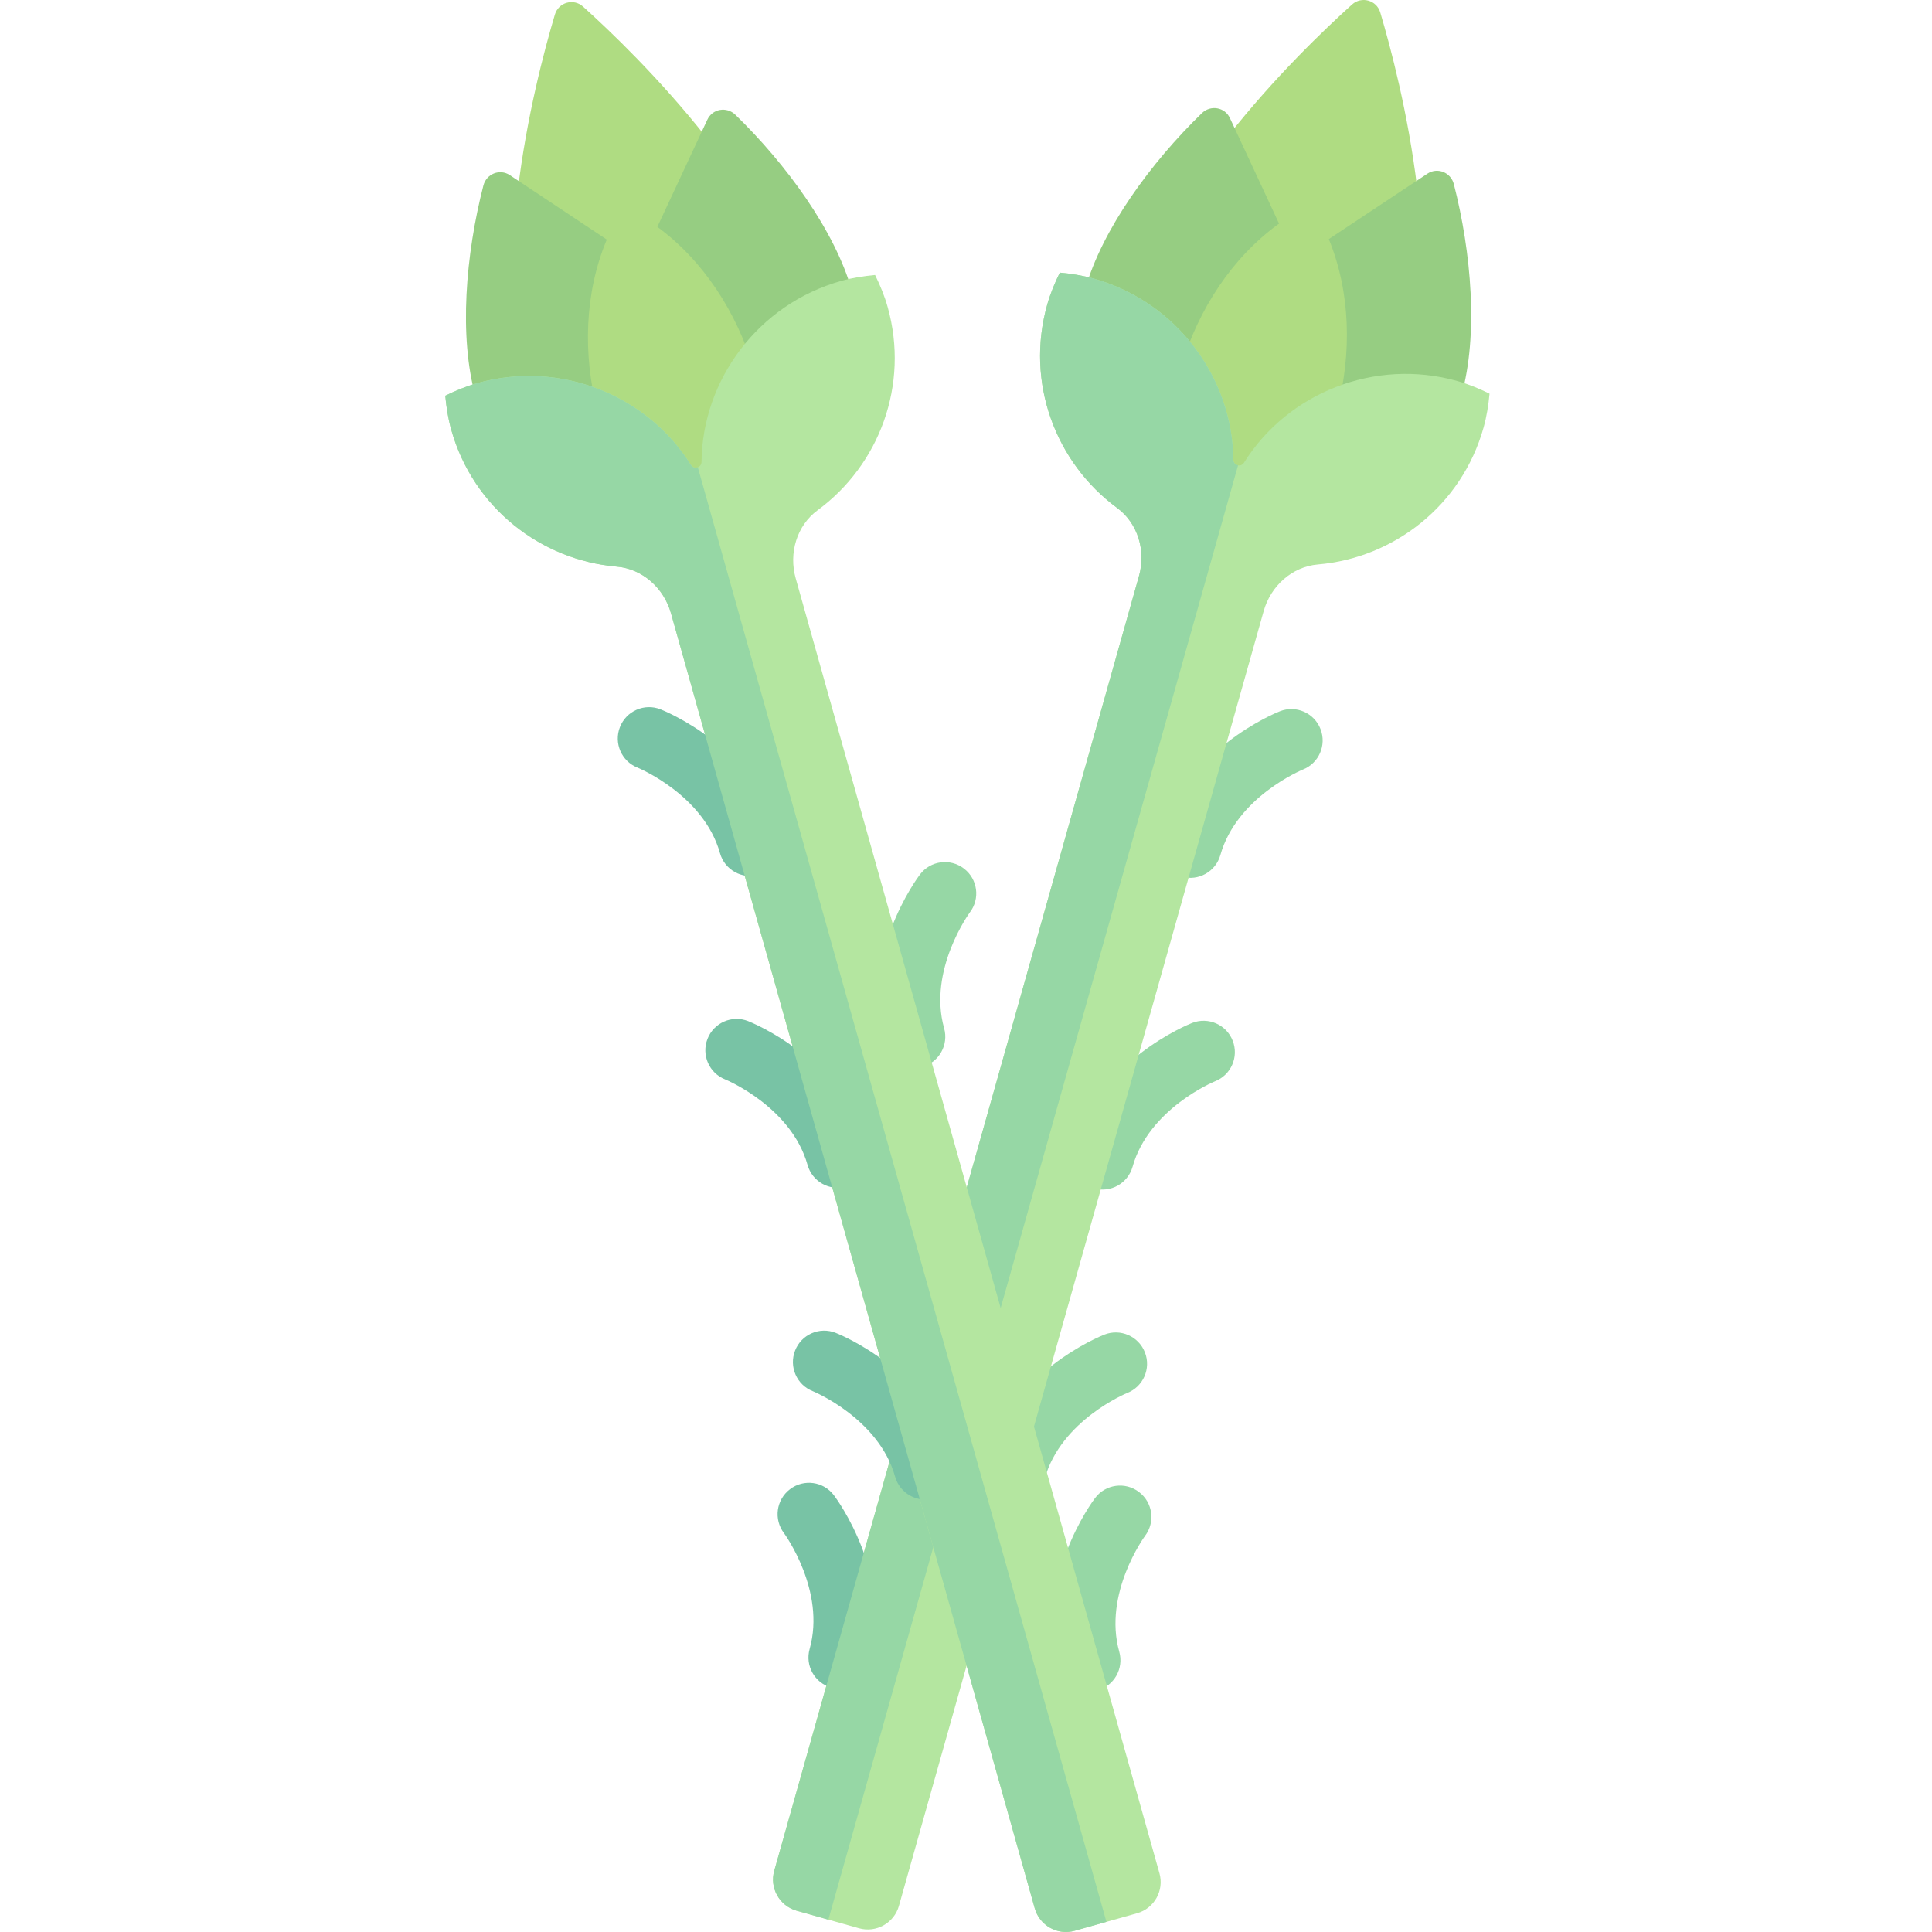 <svg height="511pt" viewBox="-117 0 511 511.999" width="511pt" xmlns="http://www.w3.org/2000/svg"><path d="m240.812 1.188c-7.195 6.469-20.535 19.199-32.98 35.02l15.094 40.652 35.137-27.098c-2.379-19.742-7.051-37.301-9.781-46.477-.965-3.242-4.949-4.359-7.469-2.098zm0 0" fill="#afdc82"/><path d="m232.469 64.809 28.312-18.789c2.66-1.762 6.207-.328 7 2.762 4.676 18.191 6.504 40.066 2.012 56.02l-40.238 7.359zm0 0" fill="#96cd82"/><path d="m222.777 62.078-14.344-30.805c-1.348-2.891-5.121-3.52-7.41-1.301-13.484 13.078-26.461 30.781-30.957 46.734l30.48 27.281zm0 0" fill="#96cd82"/><g fill="#96d7a5"><path d="m195.668 232.328c4.418 1.246 9-1.324 10.246-5.742 4.34-15.41 21.648-22.559 21.82-22.629 4.277-1.668 6.383-6.48 4.715-10.754-1.66-4.277-6.488-6.402-10.754-4.715-1.023.402-25.141 10.066-31.77 33.594-1.242 4.422 1.324 9.004 5.742 10.246zm0 0"/><path d="m172.398 314.938c4.418 1.246 9-1.324 10.246-5.742 4.344-15.418 21.648-22.566 21.82-22.633 4.277-1.668 6.387-6.484 4.715-10.758-1.656-4.281-6.488-6.395-10.754-4.715-1.023.402-25.141 10.066-31.77 33.602-1.242 4.422 1.324 9.004 5.742 10.246zm0 0"/><path d="m149.129 397.539c4.422 1.246 9.004-1.324 10.246-5.742 4.344-15.418 21.652-22.566 21.824-22.637 4.277-1.668 6.383-6.484 4.715-10.754-1.66-4.285-6.488-6.402-10.758-4.715-1.023.402-25.137 10.066-31.77 33.602-1.242 4.418 1.324 9 5.742 10.246zm0 0"/></g><path d="m236.797 108.809c4.016-15.164 3.602-31.477-2.188-45.547-1.344-3.254-2.984-6.168-4.754-8.895-2.934 1.402-5.852 3.031-8.695 5.109-12.172 8.891-20.984 22.422-25.516 37.285l13.355 32.207zm0 0" fill="#afdc82"/><path d="m277.242 104.328c-2.703-1.328-5.508-2.504-8.508-3.348-21.965-6.188-45.027 3.191-56.566 21.637-.828 1.32-2.801.766-2.816-.793-.219-21.754-15.023-41.805-36.988-47.992-3-.844-6.008-1.305-9.004-1.586-1.324 2.703-2.504 5.508-3.348 8.508-5.812 20.633 2.223 41.852 18.523 53.844 5.551 4.086 7.676 11.402 5.809 18.035l-96.66 343.137c-1.285 4.562 1.371 9.305 5.934 10.59l16.523 4.652c4.562 1.285 9.301-1.371 10.586-5.934l96.66-343.137c1.867-6.633 7.5-11.766 14.367-12.352 20.164-1.719 38.09-15.625 43.902-36.258.844-3 1.305-6.008 1.586-9.004zm0 0" fill="#b4e6a0"/><path d="m102.805 447.234c-4.422-1.242-6.988-5.824-5.742-10.246 4.344-15.418-6.688-30.547-6.801-30.695-2.777-3.656-2.059-8.867 1.594-11.637 3.648-2.789 8.875-2.074 11.633 1.594.664.879 16.191 21.707 9.559 45.242-1.242 4.422-5.824 6.988-10.242 5.742zm0 0" fill="#78c3a5"/><path d="m178.535 134.598c5.551 4.086 7.676 11.402 5.809 18.035l-96.66 343.137c-1.285 4.562 1.371 9.305 5.934 10.59l8.41 2.367 108.574-385.43c-.66-.121-1.242-.633-1.25-1.473-.219-21.754-15.023-41.805-36.988-47.992-3-.844-6.008-1.305-9.004-1.582-1.324 2.699-2.504 5.508-3.348 8.504-5.812 20.633 2.223 41.852 18.523 53.844zm0 0" fill="#96d7a5"/><path d="m29.551 3.852c-2.77 9.27-7.52 27.09-9.887 47.078l34.074 26.82 15.855-41.438c-12.324-15.613-25.465-28.16-32.578-34.566-2.516-2.262-6.496-1.137-7.465 2.105zm0 0" fill="#afdc82"/><path d="m55.594 62.492 14.367-30.793c1.352-2.891 5.125-3.52 7.414-1.293 13.477 13.086 26.438 30.797 30.922 46.758l-30.5 27.258zm0 0" fill="#96cd82"/><path d="m45.902 65.215-28.297-18.809c-2.66-1.766-6.207-.336-7.004 2.754-4.691 18.191-6.535 40.062-2.051 56.02l40.23 7.391zm0 0" fill="#96cd82"/><path d="m126.949 282.73c4.418-1.242 6.992-5.824 5.75-10.242-4.332-15.414 6.711-30.539 6.82-30.688 2.781-3.652 2.07-8.859-1.582-11.637-3.648-2.781-8.875-2.082-11.637 1.586-.664.875-16.207 21.695-9.594 45.23 1.242 4.418 5.82 6.988 10.242 5.75zm0 0" fill="#96d7a5"/><path d="m173.367 447.973c4.418-1.242 6.988-5.82 5.75-10.242-4.332-15.422 6.707-30.543 6.82-30.691 2.777-3.656 2.066-8.863-1.586-11.637-3.648-2.793-8.875-2.082-11.637 1.582-.664.879-16.203 21.695-9.59 45.238 1.242 4.422 5.82 6.992 10.242 5.75zm0 0" fill="#96d7a5"/><path d="m82.23 97.785c-4.484-15.035-13.34-28.742-25.613-37.727-2.844-2.078-5.762-3.707-8.695-5.113-1.77 2.727-3.414 5.637-4.758 8.891-5.746 13.934-6.215 30.074-2.332 45.125l28.188 20.52zm0 0" fill="#afdc82"/><path d="m114.406 72.875c-2.996.277-6.008.734-9.008 1.578-21.969 6.172-36.758 26.203-36.988 47.953-.02 1.559-1.992 2.117-2.816.793-11.531-18.449-34.613-27.844-56.586-21.672-2.996.844-5.805 2.02-8.508 3.344.277 2.996.734 6.004 1.578 9.004 5.797 20.637 23.715 34.555 43.879 36.289 6.867.59 12.492 5.727 14.355 12.363l96.406 343.207c1.281 4.562 6.02 7.223 10.582 5.941l16.527-4.641c4.562-1.281 7.223-6.02 5.941-10.582l-96.406-343.211c-1.867-6.633.266-13.949 5.82-18.031 16.309-11.98 24.359-33.191 18.562-53.828-.84-3-2.016-5.809-3.34-8.508zm0 0" fill="#b4e6a0"/><path d="m83.543 231.84c-4.422 1.242-9-1.328-10.242-5.75-4.332-15.414-21.633-22.574-21.805-22.645-4.277-1.672-6.379-6.488-4.707-10.758 1.664-4.273 6.492-6.398 10.758-4.707 1.023.402 25.133 10.086 31.742 33.617 1.242 4.422-1.328 9-5.746 10.242zm0 0" fill="#78c3a5"/><path d="m106.75 314.465c-4.418 1.242-9-1.328-10.242-5.75-4.332-15.418-21.633-22.582-21.805-22.648-4.277-1.672-6.379-6.492-4.707-10.758 1.66-4.285 6.496-6.391 10.758-4.707 1.023.402 25.133 10.082 31.746 33.625 1.242 4.418-1.328 9-5.75 10.238zm0 0" fill="#78c3a5"/><path d="m129.957 397.086c-4.418 1.238-9-1.332-10.242-5.75-4.332-15.422-21.633-22.586-21.805-22.652-4.277-1.672-6.379-6.488-4.707-10.758 1.664-4.285 6.492-6.398 10.758-4.707 1.023.402 25.133 10.082 31.746 33.625 1.242 4.418-1.328 9-5.75 10.242zm0 0" fill="#78c3a5"/><path d="m45.957 150.164c6.867.594 12.492 5.73 14.359 12.363l96.402 343.207c1.285 4.562 6.023 7.223 10.586 5.941l8.41-2.359-108.293-385.512c-.625.242-1.387.109-1.832-.605-11.527-18.449-34.613-27.84-56.582-21.672-3 .844-5.809 2.02-8.508 3.344.277 2.996.734 6.004 1.578 9.004 5.797 20.637 23.715 34.555 43.879 36.289zm0 0" fill="#96d7a5"/></svg>